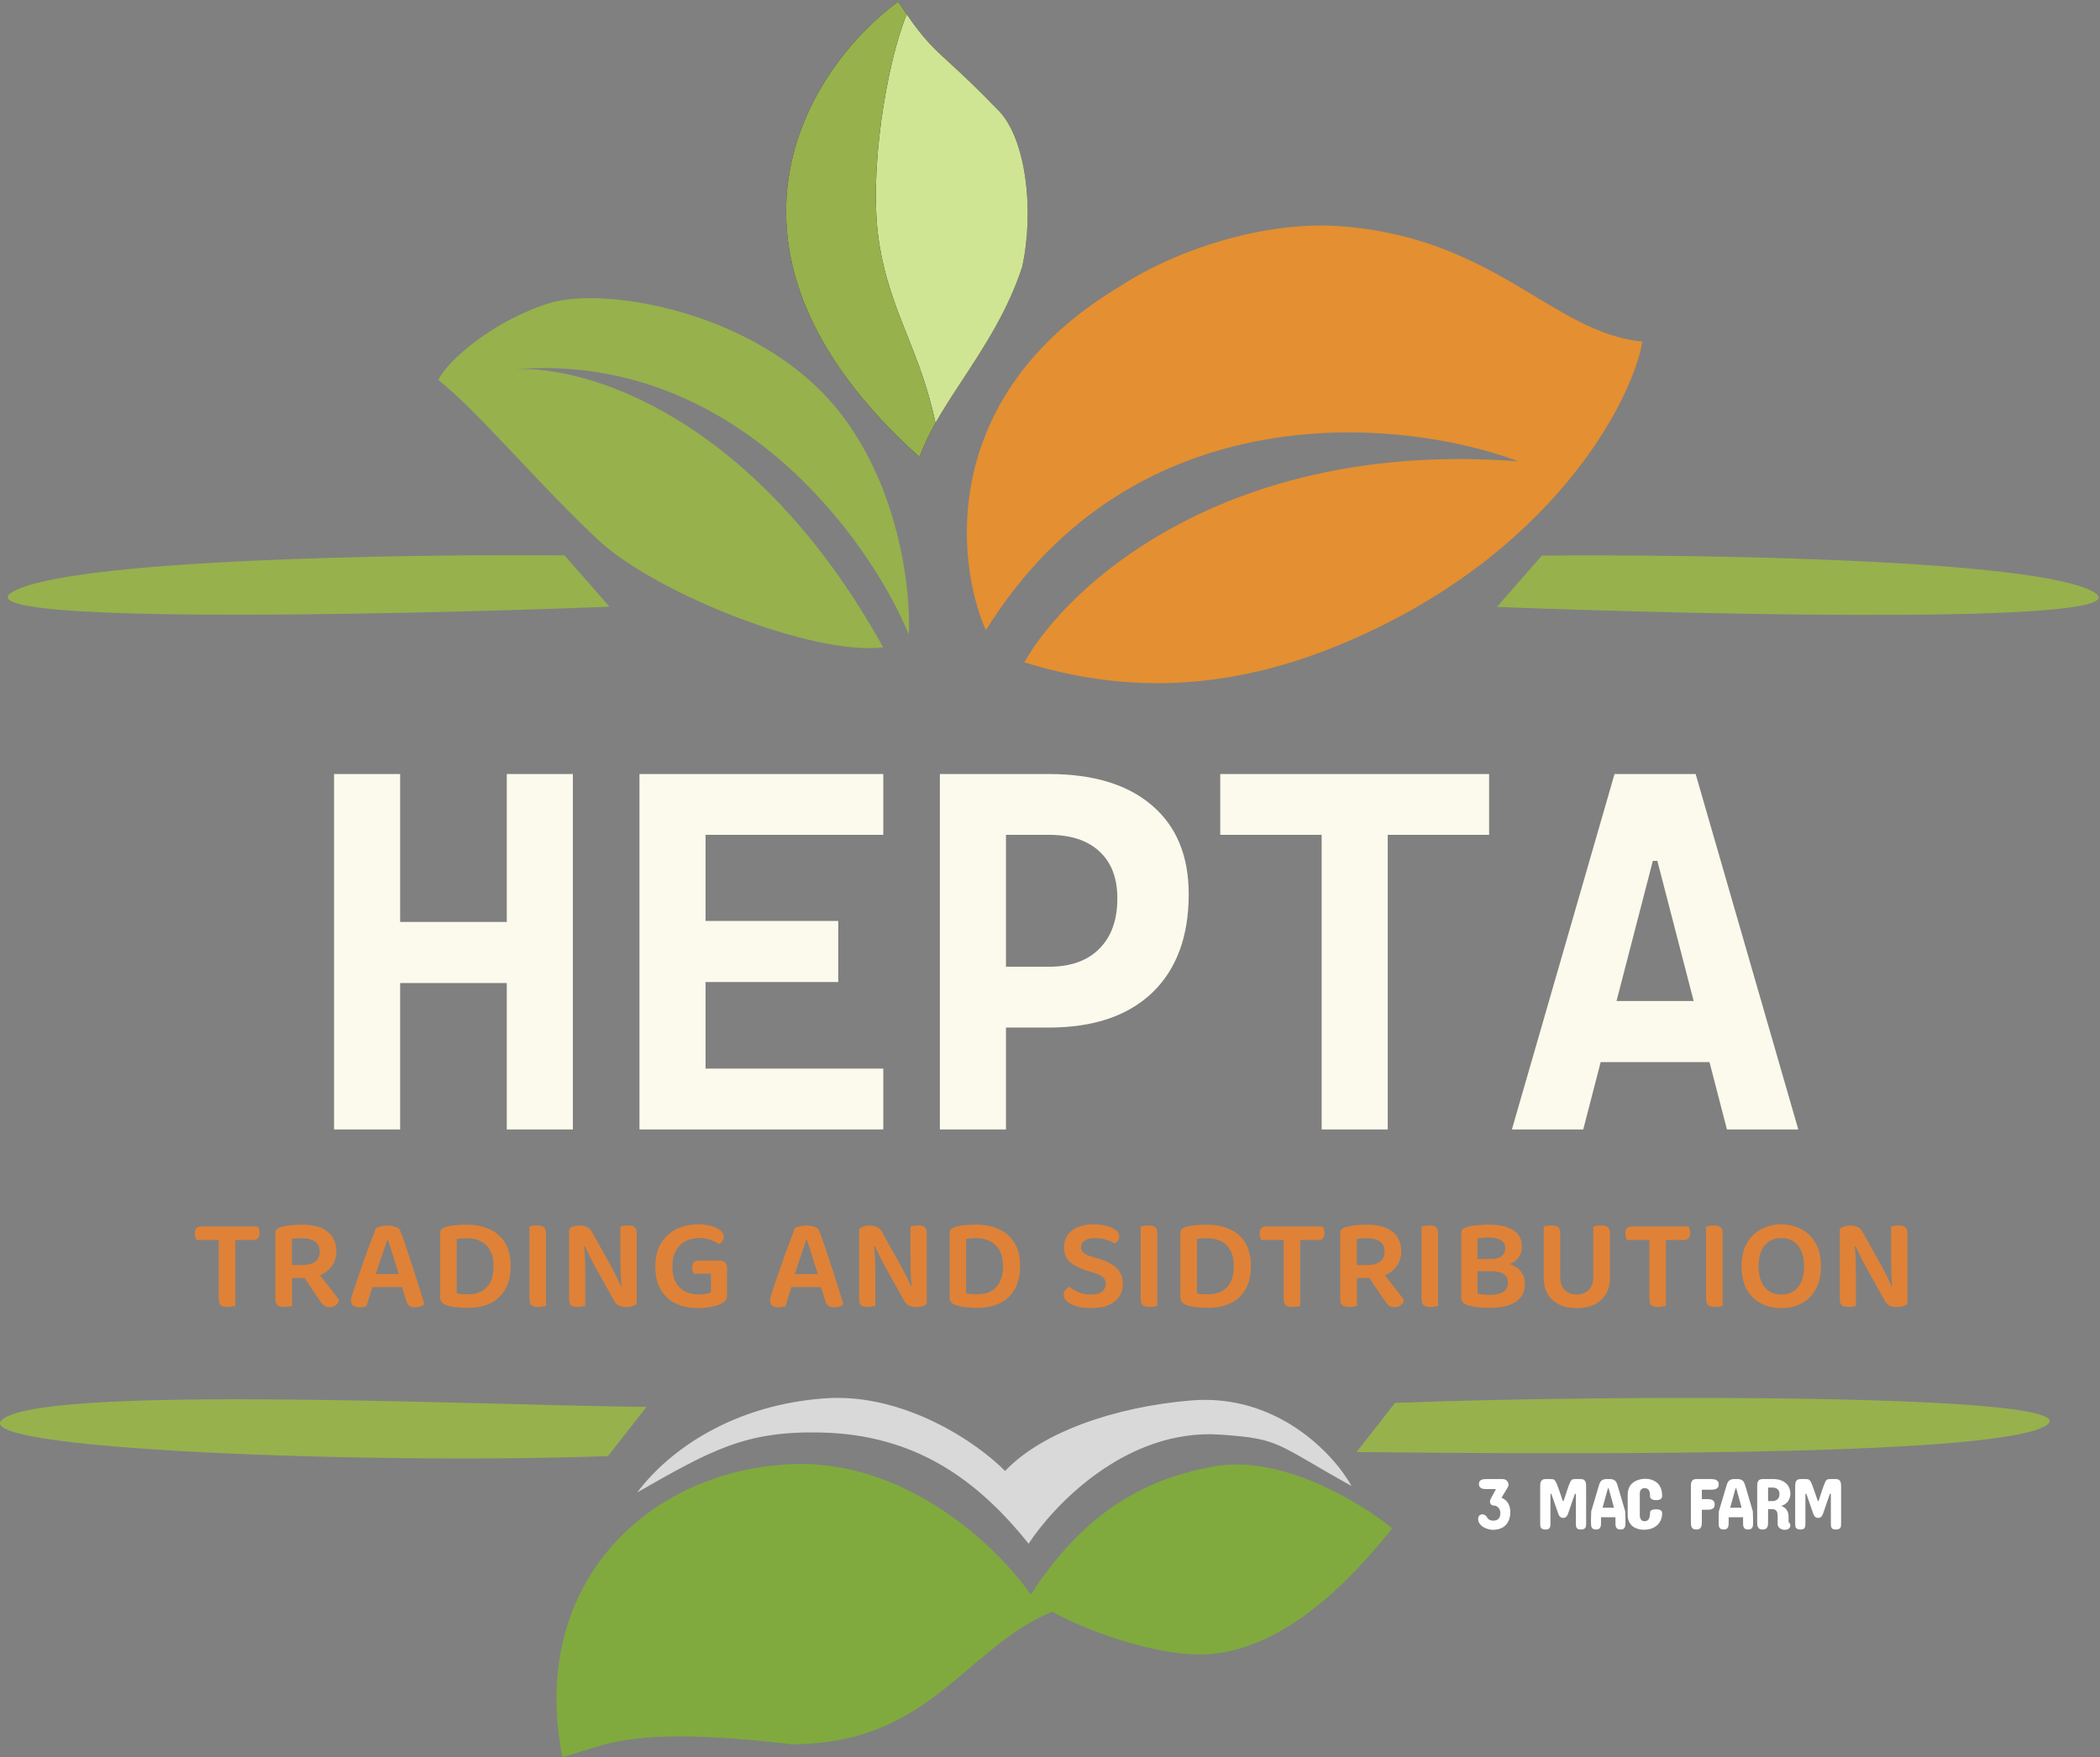 <svg width="1024" height="857" viewBox="0 0 1024 857" fill="none" xmlns="http://www.w3.org/2000/svg">
<rect x="0" y="0" width="1024" height="857" fill="#808080" stroke="none"/>
<path d="M2.431 691.353C-25.099 707.204 188.044 714.294 296.492 710.123L315.262 686.14C237.054 685.444 29.96 675.503 2.431 691.353Z" fill="#97B14D"/>
<path d="M997.233 695.524C1024.76 679.674 788.679 680.015 680.231 684.186L661.461 708.17C739.669 708.865 969.704 711.375 997.233 695.524Z" fill="#97B14D"/>
<path d="M546.411 139.48C457.984 192.035 465.77 273.302 480.717 307.366C553.293 190.576 684.057 203.784 740.366 224.987C597.715 214.142 520.342 285.815 499.487 323.007C549.54 338.649 599.592 336.563 652.774 314.665C756.616 271.907 795.981 195.442 800.847 166.592C757.051 162.421 728.896 115.496 652.774 110.282C616.243 107.78 573.523 121.753 546.411 139.48Z" fill="#E48F31"/>
<path fill-rule="evenodd" clip-rule="evenodd" d="M442.33 163.423C447.33 175.993 452.512 189.022 456.183 206.217C452.999 211.844 450.305 217.373 448.391 222.902C335.772 121.961 394.514 32.77 437.963 0.792C439.464 3.087 440.845 5.151 442.134 7.024C432.402 30.668 423.473 83.886 428.578 117.582C431.336 135.78 436.718 149.313 442.33 163.423Z" fill="#252624"/>
<path fill-rule="evenodd" clip-rule="evenodd" d="M442.33 163.423C447.33 175.993 452.512 189.022 456.183 206.217C452.999 211.844 450.305 217.373 448.391 222.902C335.772 121.961 394.514 32.77 437.963 0.792C439.464 3.087 440.845 5.151 442.134 7.024C432.402 30.668 423.473 83.886 428.578 117.582C431.336 135.78 436.718 149.313 442.33 163.423Z" fill="#97B14D"/>
<path fill-rule="evenodd" clip-rule="evenodd" d="M456.183 206.217C452.512 189.022 447.33 175.993 442.33 163.423C436.718 149.313 431.336 135.78 428.578 117.582C423.473 83.886 432.402 30.668 442.134 7.024C450.559 19.268 455.037 23.369 463.167 30.815C468.484 35.685 475.364 41.986 485.931 52.93C500.529 66.486 504.385 103.089 498.444 130.095C491.531 151.409 479.845 169.222 469.187 185.469C464.487 192.633 459.985 199.496 456.183 206.217Z" fill="#252624"/>
<path fill-rule="evenodd" clip-rule="evenodd" d="M456.183 206.217C452.512 189.022 447.33 175.993 442.33 163.423C436.718 149.313 431.336 135.78 428.578 117.582C423.473 83.886 432.402 30.668 442.134 7.024C450.559 19.268 455.037 23.369 463.167 30.815C468.484 35.685 475.364 41.986 485.931 52.93C500.529 66.486 504.385 103.089 498.444 130.095C491.531 151.409 479.845 169.222 469.187 185.469C464.487 192.633 459.985 199.496 456.183 206.217Z" fill="#D0E593"/>
<path d="M6.257 288.596C-21.273 304.446 188.741 300.067 297.189 295.895L275.291 270.869C197.084 270.174 33.786 272.746 6.257 288.596Z" fill="#97B14D"/>
<path d="M1020.87 288.697C1048.4 304.547 838.387 300.168 729.939 295.997L751.837 270.97C830.045 270.275 993.343 272.847 1020.87 288.697Z" fill="#97B14D"/>
<path d="M291.976 263.57C263.821 237.5 233.233 200.656 213.768 185.362C217.939 175.977 240.88 156.164 267.992 147.822C295.104 139.48 369.141 151.993 407.723 198.918C438.589 236.458 444.22 288.248 443.177 309.451C423.712 262.527 357.879 170.972 250.265 180.148C283.981 177.715 367.264 201.421 430.664 315.708C396.253 319.879 319.796 289.329 291.976 263.57Z" fill="#97B14D"/>
<path d="M107.953 604.744L107.761 598.152H125.745C125.958 598.451 126.15 598.899 126.321 599.496C126.492 600.051 126.577 600.648 126.577 601.288C126.577 602.397 126.321 603.251 125.809 603.848C125.297 604.445 124.593 604.744 123.697 604.744H107.953ZM113.649 598.152L113.777 604.744H95.793C95.58 604.403 95.388 603.955 95.217 603.4C95.046 602.845 94.961 602.227 94.961 601.544C94.961 600.392 95.217 599.539 95.729 598.984C96.241 598.429 96.945 598.152 97.841 598.152H113.649ZM106.673 603.016H114.737V636.872C114.396 637 113.862 637.107 113.137 637.192C112.454 637.32 111.75 637.384 111.025 637.384C109.446 637.384 108.316 637.107 107.633 636.552C106.993 635.955 106.673 634.973 106.673 633.608V603.016ZM142.325 616.968H147.637C150.154 616.968 152.16 616.413 153.653 615.304C155.146 614.195 155.893 612.552 155.893 610.376C155.893 608.243 155.146 606.621 153.653 605.512C152.16 604.403 149.962 603.848 147.061 603.848C146.208 603.848 145.376 603.891 144.565 603.976C143.754 604.019 143.008 604.104 142.325 604.232V616.968ZM148.213 623.304H134.261V601.352C134.261 600.584 134.474 599.987 134.901 599.56C135.37 599.133 135.968 598.792 136.693 598.536C138.058 598.109 139.658 597.789 141.493 597.576C143.37 597.363 145.269 597.256 147.189 597.256C152.821 597.256 157.024 598.429 159.797 600.776C162.613 603.08 164.021 606.259 164.021 610.312C164.021 612.872 163.36 615.133 162.037 617.096C160.757 619.059 158.944 620.595 156.597 621.704C154.25 622.771 151.456 623.304 148.213 623.304ZM147.125 621.256L154.037 619.272C155.104 620.68 156.192 622.109 157.301 623.56C158.453 624.968 159.541 626.355 160.565 627.72C161.632 629.043 162.57 630.259 163.381 631.368C164.234 632.477 164.896 633.395 165.365 634.12C165.066 635.187 164.49 636.019 163.637 636.616C162.826 637.213 161.93 637.512 160.949 637.512C159.669 637.512 158.666 637.235 157.941 636.68C157.258 636.083 156.597 635.293 155.957 634.312L147.125 621.256ZM134.261 620.488H142.389V636.872C142.048 637 141.514 637.107 140.789 637.192C140.106 637.32 139.381 637.384 138.613 637.384C137.077 637.384 135.968 637.107 135.285 636.552C134.602 635.955 134.261 634.973 134.261 633.608V620.488ZM189.201 604.744H188.881C188.327 606.28 187.708 608.029 187.025 609.992C186.385 611.955 185.703 614.003 184.977 616.136C184.252 618.227 183.569 620.253 182.929 622.216L182.033 626.184C181.777 626.995 181.5 627.891 181.201 628.872C180.945 629.853 180.647 630.856 180.305 631.88C180.007 632.861 179.708 633.8 179.409 634.696C179.153 635.592 178.919 636.381 178.705 637.064C178.279 637.192 177.809 637.299 177.297 637.384C176.828 637.512 176.252 637.576 175.569 637.576C174.204 637.576 173.116 637.32 172.305 636.808C171.537 636.253 171.153 635.443 171.153 634.376C171.153 633.907 171.217 633.416 171.345 632.904C171.516 632.392 171.687 631.816 171.857 631.176C172.284 629.768 172.86 628.019 173.585 625.928C174.311 623.795 175.1 621.491 175.953 619.016C176.807 616.541 177.681 614.045 178.577 611.528C179.516 609.011 180.391 606.664 181.201 604.488C182.012 602.269 182.716 600.413 183.313 598.92C183.825 598.621 184.615 598.344 185.681 598.088C186.748 597.832 187.836 597.704 188.945 597.704C190.396 597.704 191.719 597.917 192.913 598.344C194.151 598.771 194.919 599.453 195.217 600.392C196.113 602.739 197.073 605.427 198.097 608.456C199.121 611.485 200.167 614.643 201.233 617.928C202.3 621.213 203.324 624.413 204.305 627.528C205.287 630.643 206.161 633.459 206.929 635.976C206.503 636.445 205.905 636.829 205.137 637.128C204.412 637.427 203.559 637.576 202.577 637.576C201.169 637.576 200.145 637.32 199.505 636.808C198.908 636.253 198.439 635.421 198.097 634.312L195.473 625.928L194.641 621.832C193.959 619.656 193.276 617.523 192.593 615.432C191.953 613.299 191.335 611.315 190.737 609.48C190.14 607.645 189.628 606.067 189.201 604.744ZM178.449 627.72L181.457 621.384H197.457L198.673 627.72H178.449ZM240.681 617.416C240.681 614.259 240.105 611.699 238.953 609.736C237.844 607.731 236.308 606.259 234.345 605.32C232.425 604.339 230.228 603.848 227.753 603.848C226.815 603.848 225.919 603.891 225.065 603.976C224.255 604.019 223.465 604.104 222.697 604.232V630.792C223.465 630.963 224.319 631.091 225.257 631.176C226.196 631.219 227.135 631.24 228.073 631.24C232.041 631.24 235.135 630.088 237.353 627.784C239.572 625.437 240.681 621.981 240.681 617.416ZM249.001 617.288C249.001 621.896 248.127 625.736 246.377 628.808C244.628 631.837 242.196 634.099 239.081 635.592C235.967 637.085 232.297 637.832 228.073 637.832C226.665 637.832 225.001 637.747 223.081 637.576C221.161 637.448 219.391 637.107 217.769 636.552C215.679 635.827 214.633 634.568 214.633 632.776V601.352C214.633 600.541 214.847 599.923 215.273 599.496C215.743 599.069 216.34 598.728 217.065 598.472C218.644 598.003 220.351 597.683 222.185 597.512C224.063 597.341 225.812 597.256 227.433 597.256C231.743 597.256 235.497 598.003 238.697 599.496C241.94 600.947 244.457 603.144 246.249 606.088C248.084 609.032 249.001 612.765 249.001 617.288ZM258.165 611.336H266.229V636.872C265.888 637 265.376 637.107 264.693 637.192C264.01 637.32 263.285 637.384 262.517 637.384C260.981 637.384 259.872 637.107 259.189 636.552C258.506 635.955 258.165 634.973 258.165 633.608V611.336ZM266.229 620.68H258.165V598.152C258.506 598.067 259.04 597.96 259.765 597.832C260.49 597.704 261.216 597.64 261.941 597.64C263.434 597.64 264.522 597.917 265.205 598.472C265.888 598.984 266.229 599.965 266.229 601.416V620.68ZM277.506 606.792L284.738 606.6C284.909 608.221 285.037 609.928 285.122 611.72C285.25 613.512 285.314 615.283 285.314 617.032C285.357 618.781 285.378 620.467 285.378 622.088V636.936C285.079 637.021 284.567 637.107 283.842 637.192C283.159 637.32 282.477 637.384 281.794 637.384C280.258 637.384 279.149 637.128 278.466 636.616C277.826 636.061 277.506 635.101 277.506 633.736V606.792ZM310.466 628.232L303.17 628.424C302.829 625.139 302.637 621.939 302.594 618.824C302.551 615.667 302.53 612.616 302.53 609.672V598.152C302.914 598.067 303.426 597.96 304.066 597.832C304.749 597.704 305.474 597.64 306.242 597.64C307.735 597.64 308.802 597.917 309.442 598.472C310.125 599.027 310.466 599.965 310.466 601.288V628.232ZM310.466 625.608V621.576V635.976C309.954 636.403 309.271 636.744 308.418 637C307.565 637.299 306.583 637.448 305.474 637.448C304.151 637.448 302.957 637.235 301.89 636.808C300.866 636.381 299.991 635.443 299.266 633.992L289.858 617.16C289.346 616.136 288.791 615.069 288.194 613.96C287.639 612.851 287.106 611.763 286.594 610.696C286.082 609.629 285.613 608.648 285.186 607.752L277.506 609.544V599.496C277.975 598.899 278.658 598.451 279.554 598.152C280.493 597.853 281.495 597.704 282.562 597.704C283.842 597.704 285.015 597.917 286.082 598.344C287.149 598.771 288.045 599.688 288.77 601.096L298.178 617.928C298.733 618.952 299.287 620.019 299.842 621.128C300.439 622.237 300.973 623.325 301.442 624.392C301.954 625.459 302.402 626.44 302.786 627.336L310.466 625.608ZM354.494 618.12V631.688C354.494 632.712 354.26 633.523 353.79 634.12C353.364 634.717 352.66 635.272 351.678 635.784C350.569 636.381 348.969 636.893 346.878 637.32C344.83 637.747 342.761 637.96 340.67 637.96C336.617 637.96 332.99 637.256 329.79 635.848C326.633 634.397 324.137 632.179 322.302 629.192C320.468 626.163 319.55 622.301 319.55 617.608C319.55 613.085 320.489 609.309 322.366 606.28C324.244 603.251 326.74 600.968 329.854 599.432C333.012 597.896 336.489 597.128 340.286 597.128C342.846 597.128 345.065 597.405 346.942 597.96C348.862 598.515 350.334 599.24 351.358 600.136C352.425 601.032 352.958 602.013 352.958 603.08C352.958 603.891 352.724 604.616 352.254 605.256C351.828 605.896 351.337 606.387 350.782 606.728C349.63 606.003 348.265 605.341 346.686 604.744C345.108 604.104 343.166 603.784 340.862 603.784C338.388 603.784 336.148 604.317 334.142 605.384C332.18 606.451 330.644 608.029 329.534 610.12C328.425 612.168 327.87 614.664 327.87 617.608C327.87 620.765 328.425 623.368 329.534 625.416C330.644 627.421 332.18 628.915 334.142 629.896C336.105 630.877 338.324 631.368 340.798 631.368C342.036 631.368 343.166 631.261 344.19 631.048C345.257 630.835 346.089 630.579 346.686 630.28V621.192H338.366C338.196 620.893 338.004 620.467 337.79 619.912C337.62 619.315 337.534 618.717 337.534 618.12C337.534 616.968 337.79 616.136 338.302 615.624C338.814 615.069 339.518 614.792 340.414 614.792H351.166C352.148 614.792 352.937 615.091 353.534 615.688C354.174 616.285 354.494 617.096 354.494 618.12ZM393.506 604.744H393.186C392.632 606.28 392.013 608.029 391.33 609.992C390.69 611.955 390.008 614.003 389.282 616.136C388.557 618.227 387.874 620.253 387.234 622.216L386.338 626.184C386.082 626.995 385.805 627.891 385.506 628.872C385.25 629.853 384.952 630.856 384.61 631.88C384.312 632.861 384.013 633.8 383.714 634.696C383.458 635.592 383.224 636.381 383.01 637.064C382.584 637.192 382.114 637.299 381.602 637.384C381.133 637.512 380.557 637.576 379.874 637.576C378.509 637.576 377.421 637.32 376.61 636.808C375.842 636.253 375.458 635.443 375.458 634.376C375.458 633.907 375.522 633.416 375.65 632.904C375.821 632.392 375.992 631.816 376.162 631.176C376.589 629.768 377.165 628.019 377.89 625.928C378.616 623.795 379.405 621.491 380.258 619.016C381.112 616.541 381.986 614.045 382.882 611.528C383.821 609.011 384.696 606.664 385.506 604.488C386.317 602.269 387.021 600.413 387.618 598.92C388.13 598.621 388.92 598.344 389.986 598.088C391.053 597.832 392.141 597.704 393.25 597.704C394.701 597.704 396.024 597.917 397.218 598.344C398.456 598.771 399.224 599.453 399.522 600.392C400.418 602.739 401.378 605.427 402.402 608.456C403.426 611.485 404.472 614.643 405.538 617.928C406.605 621.213 407.629 624.413 408.61 627.528C409.592 630.643 410.466 633.459 411.234 635.976C410.808 636.445 410.21 636.829 409.442 637.128C408.717 637.427 407.864 637.576 406.882 637.576C405.474 637.576 404.45 637.32 403.81 636.808C403.213 636.253 402.744 635.421 402.402 634.312L399.778 625.928L398.946 621.832C398.264 619.656 397.581 617.523 396.898 615.432C396.258 613.299 395.64 611.315 395.042 609.48C394.445 607.645 393.933 606.067 393.506 604.744ZM382.754 627.72L385.762 621.384H401.762L402.978 627.72H382.754ZM418.938 606.792L426.17 606.6C426.341 608.221 426.469 609.928 426.554 611.72C426.682 613.512 426.746 615.283 426.746 617.032C426.789 618.781 426.81 620.467 426.81 622.088V636.936C426.512 637.021 426 637.107 425.274 637.192C424.592 637.32 423.909 637.384 423.226 637.384C421.69 637.384 420.581 637.128 419.898 636.616C419.258 636.061 418.938 635.101 418.938 633.736V606.792ZM451.898 628.232L444.602 628.424C444.261 625.139 444.069 621.939 444.026 618.824C443.984 615.667 443.962 612.616 443.962 609.672V598.152C444.346 598.067 444.858 597.96 445.498 597.832C446.181 597.704 446.906 597.64 447.674 597.64C449.168 597.64 450.234 597.917 450.874 598.472C451.557 599.027 451.898 599.965 451.898 601.288V628.232ZM451.898 625.608V621.576V635.976C451.386 636.403 450.704 636.744 449.85 637C448.997 637.299 448.016 637.448 446.906 637.448C445.584 637.448 444.389 637.235 443.322 636.808C442.298 636.381 441.424 635.443 440.698 633.992L431.29 617.16C430.778 616.136 430.224 615.069 429.626 613.96C429.072 612.851 428.538 611.763 428.026 610.696C427.514 609.629 427.045 608.648 426.618 607.752L418.938 609.544V599.496C419.408 598.899 420.09 598.451 420.986 598.152C421.925 597.853 422.928 597.704 423.994 597.704C425.274 597.704 426.448 597.917 427.514 598.344C428.581 598.771 429.477 599.688 430.202 601.096L439.61 617.928C440.165 618.952 440.72 620.019 441.274 621.128C441.872 622.237 442.405 623.325 442.874 624.392C443.386 625.459 443.834 626.44 444.218 627.336L451.898 625.608ZM489.079 617.416C489.079 614.259 488.503 611.699 487.351 609.736C486.242 607.731 484.706 606.259 482.743 605.32C480.823 604.339 478.626 603.848 476.151 603.848C475.212 603.848 474.316 603.891 473.463 603.976C472.652 604.019 471.863 604.104 471.095 604.232V630.792C471.863 630.963 472.716 631.091 473.655 631.176C474.594 631.219 475.532 631.24 476.471 631.24C480.439 631.24 483.532 630.088 485.751 627.784C487.97 625.437 489.079 621.981 489.079 617.416ZM497.399 617.288C497.399 621.896 496.524 625.736 494.775 628.808C493.026 631.837 490.594 634.099 487.479 635.592C484.364 637.085 480.695 637.832 476.471 637.832C475.063 637.832 473.399 637.747 471.479 637.576C469.559 637.448 467.788 637.107 466.167 636.552C464.076 635.827 463.031 634.568 463.031 632.776V601.352C463.031 600.541 463.244 599.923 463.671 599.496C464.14 599.069 464.738 598.728 465.463 598.472C467.042 598.003 468.748 597.683 470.583 597.512C472.46 597.341 474.21 597.256 475.831 597.256C480.14 597.256 483.895 598.003 487.095 599.496C490.338 600.947 492.855 603.144 494.647 606.088C496.482 609.032 497.399 612.765 497.399 617.288ZM531.919 631.368C534.394 631.368 536.228 630.877 537.423 629.896C538.618 628.872 539.215 627.613 539.215 626.12C539.215 624.797 538.746 623.731 537.807 622.92C536.911 622.109 535.524 621.405 533.647 620.808L529.487 619.528C527.354 618.803 525.476 617.992 523.855 617.096C522.276 616.2 521.039 615.048 520.143 613.64C519.29 612.189 518.863 610.419 518.863 608.328C518.863 604.872 520.143 602.141 522.703 600.136C525.306 598.131 528.847 597.128 533.327 597.128C535.716 597.128 537.828 597.384 539.663 597.896C541.54 598.365 543.012 599.027 544.079 599.88C545.188 600.733 545.743 601.736 545.743 602.888C545.743 603.699 545.53 604.424 545.103 605.064C544.719 605.661 544.228 606.152 543.631 606.536C542.65 605.811 541.306 605.192 539.599 604.68C537.892 604.125 536.036 603.848 534.031 603.848C531.812 603.848 530.106 604.253 528.911 605.064C527.716 605.875 527.119 606.963 527.119 608.328C527.119 609.437 527.524 610.333 528.335 611.016C529.188 611.699 530.468 612.296 532.175 612.808L535.887 613.896C539.556 615.005 542.415 616.52 544.463 618.44C546.511 620.317 547.535 622.899 547.535 626.184C547.535 629.683 546.191 632.52 543.503 634.696C540.858 636.872 537.06 637.96 532.111 637.96C529.508 637.96 527.204 637.683 525.199 637.128C523.194 636.573 521.594 635.805 520.399 634.824C519.247 633.843 518.671 632.733 518.671 631.496C518.671 630.557 518.97 629.747 519.567 629.064C520.164 628.381 520.804 627.869 521.487 627.528C522.596 628.467 524.026 629.341 525.775 630.152C527.524 630.963 529.572 631.368 531.919 631.368ZM556.247 611.336H564.311V636.872C563.97 637 563.458 637.107 562.775 637.192C562.093 637.32 561.367 637.384 560.599 637.384C559.063 637.384 557.954 637.107 557.271 636.552C556.589 635.955 556.247 634.973 556.247 633.608V611.336ZM564.311 620.68H556.247V598.152C556.589 598.067 557.122 597.96 557.847 597.832C558.573 597.704 559.298 597.64 560.023 597.64C561.517 597.64 562.605 597.917 563.287 598.472C563.97 598.984 564.311 599.965 564.311 601.416V620.68ZM601.636 617.416C601.636 614.259 601.06 611.699 599.908 609.736C598.799 607.731 597.263 606.259 595.3 605.32C593.38 604.339 591.183 603.848 588.708 603.848C587.77 603.848 586.874 603.891 586.02 603.976C585.21 604.019 584.42 604.104 583.652 604.232V630.792C584.42 630.963 585.274 631.091 586.212 631.176C587.151 631.219 588.09 631.24 589.028 631.24C592.996 631.24 596.09 630.088 598.308 627.784C600.527 625.437 601.636 621.981 601.636 617.416ZM609.956 617.288C609.956 621.896 609.082 625.736 607.332 628.808C605.583 631.837 603.151 634.099 600.036 635.592C596.922 637.085 593.252 637.832 589.028 637.832C587.62 637.832 585.956 637.747 584.036 637.576C582.116 637.448 580.346 637.107 578.724 636.552C576.634 635.827 575.588 634.568 575.588 632.776V601.352C575.588 600.541 575.802 599.923 576.228 599.496C576.698 599.069 577.295 598.728 578.02 598.472C579.599 598.003 581.306 597.683 583.14 597.512C585.018 597.341 586.767 597.256 588.388 597.256C592.698 597.256 596.452 598.003 599.652 599.496C602.895 600.947 605.412 603.144 607.204 606.088C609.039 609.032 609.956 612.765 609.956 617.288ZM627.215 604.744L627.023 598.152H645.007C645.221 598.451 645.413 598.899 645.583 599.496C645.754 600.051 645.839 600.648 645.839 601.288C645.839 602.397 645.583 603.251 645.071 603.848C644.559 604.445 643.855 604.744 642.959 604.744H627.215ZM632.911 598.152L633.039 604.744H615.055C614.842 604.403 614.65 603.955 614.479 603.4C614.309 602.845 614.223 602.227 614.223 601.544C614.223 600.392 614.479 599.539 614.991 598.984C615.503 598.429 616.207 598.152 617.103 598.152H632.911ZM625.935 603.016H633.999V636.872C633.658 637 633.125 637.107 632.399 637.192C631.717 637.32 631.013 637.384 630.287 637.384C628.709 637.384 627.578 637.107 626.895 636.552C626.255 635.955 625.935 634.973 625.935 633.608V603.016ZM661.587 616.968H666.899C669.417 616.968 671.422 616.413 672.915 615.304C674.409 614.195 675.155 612.552 675.155 610.376C675.155 608.243 674.409 606.621 672.915 605.512C671.422 604.403 669.225 603.848 666.323 603.848C665.47 603.848 664.638 603.891 663.827 603.976C663.017 604.019 662.27 604.104 661.587 604.232V616.968ZM667.475 623.304H653.523V601.352C653.523 600.584 653.737 599.987 654.163 599.56C654.633 599.133 655.23 598.792 655.955 598.536C657.321 598.109 658.921 597.789 660.755 597.576C662.633 597.363 664.531 597.256 666.451 597.256C672.083 597.256 676.286 598.429 679.059 600.776C681.875 603.08 683.283 606.259 683.283 610.312C683.283 612.872 682.622 615.133 681.299 617.096C680.019 619.059 678.206 620.595 675.859 621.704C673.513 622.771 670.718 623.304 667.475 623.304ZM666.387 621.256L673.299 619.272C674.366 620.68 675.454 622.109 676.563 623.56C677.715 624.968 678.803 626.355 679.827 627.72C680.894 629.043 681.833 630.259 682.643 631.368C683.497 632.477 684.158 633.395 684.627 634.12C684.329 635.187 683.753 636.019 682.899 636.616C682.089 637.213 681.193 637.512 680.211 637.512C678.931 637.512 677.929 637.235 677.203 636.68C676.521 636.083 675.859 635.293 675.219 634.312L666.387 621.256ZM653.523 620.488H661.651V636.872C661.31 637 660.777 637.107 660.051 637.192C659.369 637.32 658.643 637.384 657.875 637.384C656.339 637.384 655.23 637.107 654.547 636.552C653.865 635.955 653.523 634.973 653.523 633.608V620.488ZM693.18 611.336H701.244V636.872C700.903 637 700.391 637.107 699.708 637.192C699.025 637.32 698.3 637.384 697.532 637.384C695.996 637.384 694.887 637.107 694.204 636.552C693.521 635.955 693.18 634.973 693.18 633.608V611.336ZM701.244 620.68H693.18V598.152C693.521 598.067 694.055 597.96 694.78 597.832C695.505 597.704 696.231 597.64 696.956 597.64C698.449 597.64 699.537 597.917 700.22 598.472C700.903 598.984 701.244 599.965 701.244 601.416V620.68ZM733.193 614.024V619.976H717.705V614.024H733.193ZM727.497 619.976L728.713 615.432C731.998 615.432 734.729 615.88 736.905 616.776C739.124 617.672 740.788 618.909 741.897 620.488C743.006 622.024 743.561 623.837 743.561 625.928C743.561 629.981 742.068 632.989 739.081 634.952C736.094 636.872 731.87 637.832 726.409 637.832C725.342 637.832 724.169 637.789 722.889 637.704C721.652 637.661 720.393 637.533 719.113 637.32C717.876 637.107 716.724 636.851 715.657 636.552C713.566 635.827 712.521 634.568 712.521 632.776V601.352C712.521 600.584 712.734 599.987 713.161 599.56C713.63 599.091 714.228 598.749 714.953 598.536C716.404 598.067 718.089 597.747 720.009 597.576C721.929 597.363 723.913 597.256 725.961 597.256C731.081 597.256 735.049 598.152 737.865 599.944C740.681 601.736 742.089 604.467 742.089 608.136C742.089 610.099 741.534 611.827 740.425 613.32C739.358 614.771 737.737 615.901 735.561 616.712C733.428 617.523 730.74 617.928 727.497 617.928L726.985 614.024C729.332 614.024 731.081 613.555 732.233 612.616C733.385 611.677 733.961 610.355 733.961 608.648C733.961 606.984 733.3 605.725 731.977 604.872C730.654 603.976 728.67 603.528 726.025 603.528C724.958 603.528 723.934 603.571 722.953 603.656C721.972 603.741 721.14 603.848 720.457 603.976V630.92C721.268 631.133 722.249 631.283 723.401 631.368C724.553 631.453 725.684 631.496 726.793 631.496C729.438 631.496 731.508 631.027 733.001 630.088C734.537 629.107 735.305 627.613 735.305 625.608C735.305 623.773 734.644 622.387 733.321 621.448C731.998 620.467 730.057 619.976 727.497 619.976ZM768.865 637.96C765.494 637.96 762.593 637.363 760.161 636.168C757.729 634.931 755.873 633.203 754.593 630.984C753.356 628.765 752.737 626.163 752.737 623.176V618.568H760.801V622.856C760.801 625.587 761.548 627.699 763.041 629.192C764.577 630.643 766.518 631.368 768.865 631.368C771.169 631.368 773.089 630.643 774.625 629.192C776.161 627.699 776.929 625.587 776.929 622.856V618.568H785.057V623.176C785.057 626.163 784.417 628.765 783.137 630.984C781.857 633.203 780.001 634.931 777.569 636.168C775.18 637.363 772.278 637.96 768.865 637.96ZM760.801 620.808H752.737V598.152C753.078 598.067 753.59 597.96 754.273 597.832C754.998 597.704 755.724 597.64 756.449 597.64C757.985 597.64 759.094 597.917 759.777 598.472C760.46 598.984 760.801 599.965 760.801 601.416V620.808ZM785.057 620.872H776.929V598.152C777.27 598.067 777.804 597.96 778.529 597.832C779.254 597.704 779.98 597.64 780.705 597.64C782.198 597.64 783.286 597.917 783.969 598.472C784.694 598.984 785.057 599.965 785.057 601.416V620.872ZM805.553 604.744L805.361 598.152H823.345C823.558 598.451 823.75 598.899 823.921 599.496C824.092 600.051 824.177 600.648 824.177 601.288C824.177 602.397 823.921 603.251 823.409 603.848C822.897 604.445 822.193 604.744 821.297 604.744H805.553ZM811.249 598.152L811.377 604.744H793.393C793.179 604.403 792.987 603.955 792.817 603.4C792.646 602.845 792.561 602.227 792.561 601.544C792.561 600.392 792.817 599.539 793.329 598.984C793.841 598.429 794.545 598.152 795.441 598.152H811.249ZM804.273 603.016H812.337V636.872C811.995 637 811.462 637.107 810.737 637.192C810.054 637.32 809.35 637.384 808.625 637.384C807.046 637.384 805.915 637.107 805.233 636.552C804.593 635.955 804.273 634.973 804.273 633.608V603.016ZM831.925 611.336H839.989V636.872C839.648 637 839.136 637.107 838.453 637.192C837.77 637.32 837.045 637.384 836.277 637.384C834.741 637.384 833.632 637.107 832.949 636.552C832.266 635.955 831.925 634.973 831.925 633.608V611.336ZM839.989 620.68H831.925V598.152C832.266 598.067 832.8 597.96 833.525 597.832C834.25 597.704 834.976 597.64 835.701 597.64C837.194 597.64 838.282 597.917 838.965 598.472C839.648 598.984 839.989 599.965 839.989 601.416V620.68ZM887.938 617.544C887.938 621.981 887.085 625.736 885.378 628.808C883.714 631.837 881.41 634.12 878.466 635.656C875.565 637.192 872.258 637.96 868.546 637.96C864.877 637.96 861.57 637.192 858.626 635.656C855.725 634.12 853.421 631.837 851.714 628.808C850.05 625.736 849.218 621.981 849.218 617.544C849.218 613.107 850.071 609.373 851.778 606.344C853.527 603.315 855.853 601.032 858.754 599.496C861.698 597.917 864.962 597.128 868.546 597.128C872.215 597.128 875.501 597.917 878.402 599.496C881.346 601.032 883.671 603.315 885.378 606.344C887.085 609.373 887.938 613.107 887.938 617.544ZM879.682 617.544C879.682 613.064 878.658 609.651 876.61 607.304C874.605 604.957 871.917 603.784 868.546 603.784C865.261 603.784 862.594 604.957 860.546 607.304C858.541 609.651 857.538 613.064 857.538 617.544C857.538 622.067 858.541 625.501 860.546 627.848C862.551 630.195 865.239 631.368 868.61 631.368C871.981 631.368 874.669 630.195 876.674 627.848C878.679 625.501 879.682 622.067 879.682 617.544ZM897.108 606.792L904.34 606.6C904.511 608.221 904.639 609.928 904.724 611.72C904.852 613.512 904.916 615.283 904.916 617.032C904.959 618.781 904.98 620.467 904.98 622.088V636.936C904.682 637.021 904.17 637.107 903.444 637.192C902.762 637.32 902.079 637.384 901.396 637.384C899.86 637.384 898.751 637.128 898.068 636.616C897.428 636.061 897.108 635.101 897.108 633.736V606.792ZM930.068 628.232L922.772 628.424C922.431 625.139 922.239 621.939 922.196 618.824C922.154 615.667 922.132 612.616 922.132 609.672V598.152C922.516 598.067 923.028 597.96 923.668 597.832C924.351 597.704 925.076 597.64 925.844 597.64C927.338 597.64 928.404 597.917 929.044 598.472C929.727 599.027 930.068 599.965 930.068 601.288V628.232ZM930.068 625.608V621.576V635.976C929.556 636.403 928.874 636.744 928.02 637C927.167 637.299 926.186 637.448 925.076 637.448C923.754 637.448 922.559 637.235 921.492 636.808C920.468 636.381 919.594 635.443 918.868 633.992L909.46 617.16C908.948 616.136 908.394 615.069 907.796 613.96C907.242 612.851 906.708 611.763 906.196 610.696C905.684 609.629 905.215 608.648 904.788 607.752L897.108 609.544V599.496C897.578 598.899 898.26 598.451 899.156 598.152C900.095 597.853 901.098 597.704 902.164 597.704C903.444 597.704 904.618 597.917 905.684 598.344C906.751 598.771 907.647 599.688 908.372 601.096L917.78 617.928C918.335 618.952 918.89 620.019 919.444 621.128C920.042 622.237 920.575 623.325 921.044 624.392C921.556 625.459 922.004 626.44 922.388 627.336L930.068 625.608Z" fill="#DF8237"/>
<path d="M247.118 550.823V377.483H279.344V550.823H247.118ZM162.889 550.823V377.483H195.116V550.823H162.889ZM168.016 479.412V449.627H274.828V479.412H168.016ZM311.815 550.823V377.483H344.042V550.823H311.815ZM311.815 550.823V521.16H430.711V550.823H311.815ZM311.815 478.923V449.138H408.739V478.923H311.815ZM311.815 407.146V377.483H430.711V407.146H311.815ZM487.596 501.14V471.477H511.4C522.061 471.477 530.28 468.547 536.058 462.688C541.918 456.829 544.847 448.65 544.847 438.152C544.847 428.224 541.918 420.574 536.058 415.203C530.28 409.832 522.061 407.146 511.4 407.146H488.085V377.483H511.4C533.128 377.483 549.933 382.61 561.815 392.864C573.697 403.036 579.637 417.441 579.637 436.077C579.637 456.747 573.697 472.779 561.815 484.172C549.933 495.484 533.128 501.14 511.4 501.14H487.596ZM458.299 550.823V377.483H490.526V550.823H458.299ZM644.457 550.823V377.483H676.683V550.823H644.457ZM595.018 407.146V377.483H726.122V407.146H595.018ZM737.23 550.823L787.279 377.483H826.83L876.878 550.823H842.088L808.153 419.841H805.956L772.02 550.823H737.23ZM762.499 517.986V488.201H850.389V517.986H762.499Z" fill="#FBFAEC"/>
<path d="M385.825 714.07C442.552 711.567 487.321 755.433 502.615 777.679C529.727 735.968 559.759 720.952 592.293 715.113C624.828 709.273 663.549 732.84 678.843 745.353C659.031 770.38 624.619 806.876 584.994 806.876C559.133 806.876 525.208 792.973 513.043 786.021C470.289 803.748 453.605 850.673 385.825 850.673C306.574 841.288 295.104 851.368 274.249 856.929C257.564 773.508 314.917 717.198 385.825 714.07Z" fill="#80AA3E"/>
<path d="M400.424 698.632C363.718 697.798 347.242 706.974 310.745 727.829C326.387 706.974 357.67 685.076 402.509 681.947C441.016 679.261 476.893 703.846 490.102 717.402C507.829 698.632 543.283 686.119 580.823 682.99C622.597 679.509 650.341 709.059 659.031 724.701C621.491 703.846 624.619 701.76 595.422 699.675C548.817 696.346 513.39 734.781 501.572 752.856C476.546 721.573 446.306 699.675 400.424 698.632Z" fill="#D9D9D9"/>
<path d="M729.352 726.465V726.219H724.781C724.383 726.219 723.967 726.195 723.533 726.149C723.112 726.102 722.725 725.996 722.373 725.832C722.022 725.668 721.729 725.422 721.494 725.094C721.272 724.766 721.16 724.32 721.16 723.758C721.16 723.207 721.272 722.774 721.494 722.457C721.729 722.129 722.022 721.883 722.373 721.719C722.725 721.555 723.112 721.449 723.533 721.403C723.967 721.356 724.383 721.332 724.781 721.332H732.621C733.09 721.332 733.506 721.408 733.869 721.561C734.244 721.713 734.555 721.918 734.801 722.176C735.059 722.422 735.252 722.709 735.381 723.037C735.51 723.365 735.574 723.699 735.574 724.039C735.574 724.238 735.557 724.432 735.522 724.619C735.498 724.807 735.434 724.988 735.328 725.164L732.164 730.438C732.703 730.66 733.231 730.959 733.746 731.334C734.262 731.697 734.719 732.16 735.117 732.723C735.528 733.285 735.85 733.953 736.084 734.727C736.33 735.488 736.453 736.367 736.453 737.363C736.453 738.488 736.33 739.49 736.084 740.369C735.85 741.237 735.528 741.992 735.117 742.637C734.719 743.281 734.244 743.826 733.694 744.272C733.154 744.705 732.574 745.057 731.953 745.326C731.344 745.596 730.711 745.789 730.055 745.906C729.399 746.024 728.754 746.082 728.121 746.082C727.641 746.082 727.125 746.035 726.574 745.942C726.024 745.848 725.473 745.701 724.922 745.502C724.383 745.303 723.862 745.063 723.358 744.781C722.865 744.488 722.426 744.143 722.039 743.744C721.653 743.346 721.342 742.901 721.108 742.408C720.885 741.916 720.774 741.371 720.774 740.774C720.774 740.481 720.815 740.205 720.897 739.947C720.979 739.678 721.102 739.444 721.266 739.244C721.442 739.033 721.658 738.869 721.916 738.752C722.174 738.623 722.485 738.559 722.848 738.559C723.328 738.559 723.774 738.694 724.184 738.963C724.606 739.233 724.957 739.649 725.238 740.211C725.309 740.34 725.414 740.487 725.555 740.651C725.707 740.815 725.901 740.967 726.135 741.108C726.381 741.248 726.674 741.371 727.014 741.477C727.354 741.57 727.746 741.617 728.192 741.617C728.871 741.617 729.428 741.512 729.862 741.301C730.307 741.078 730.658 740.791 730.916 740.44C731.174 740.088 731.35 739.69 731.444 739.244C731.549 738.799 731.602 738.348 731.602 737.891C731.602 737.363 731.514 736.877 731.338 736.432C731.162 735.987 730.922 735.6 730.617 735.272C730.324 734.944 729.985 734.692 729.598 734.516C729.223 734.328 728.836 734.235 728.438 734.235C727.875 734.235 727.418 734.065 727.067 733.725C726.715 733.385 726.539 732.922 726.539 732.336C726.539 732.09 726.586 731.82 726.68 731.528C726.774 731.223 726.926 730.883 727.137 730.508L729.352 726.465ZM762.068 740.246C761.728 740.246 761.435 740.182 761.189 740.053C760.955 739.924 760.75 739.76 760.574 739.561C760.398 739.362 760.246 739.139 760.117 738.893C760 738.647 759.9 738.406 759.818 738.172L756.478 728.539H756.021V743.199C756.021 743.574 755.998 743.926 755.951 744.254C755.904 744.582 755.799 744.875 755.635 745.133C755.482 745.379 755.248 745.578 754.931 745.731C754.627 745.871 754.205 745.942 753.666 745.942C753.056 745.942 752.576 745.871 752.224 745.731C751.873 745.578 751.609 745.379 751.433 745.133C751.258 744.875 751.146 744.582 751.099 744.254C751.053 743.926 751.029 743.574 751.029 743.199V725.34C751.029 724.836 751.041 724.344 751.064 723.863C751.099 723.383 751.199 722.955 751.363 722.58C751.527 722.205 751.785 721.906 752.137 721.684C752.5 721.449 753.01 721.332 753.666 721.332H756.056C756.455 721.332 756.789 721.35 757.058 721.385C757.34 721.408 757.597 721.508 757.832 721.684C758.066 721.848 758.295 722.117 758.517 722.492C758.752 722.867 759.004 723.401 759.273 724.092C759.554 724.772 759.877 725.645 760.24 726.711C760.603 727.766 761.049 729.067 761.576 730.613L762.033 732.02H762.455L763.017 730.262C763.498 728.785 763.908 727.537 764.248 726.518C764.588 725.498 764.887 724.66 765.144 724.004C765.402 723.336 765.631 722.826 765.83 722.475C766.041 722.112 766.258 721.848 766.48 721.684C766.715 721.508 766.967 721.408 767.236 721.385C767.506 721.35 767.834 721.332 768.221 721.332H770.787C771.443 721.332 771.947 721.449 772.299 721.684C772.662 721.906 772.926 722.205 773.09 722.58C773.254 722.955 773.347 723.383 773.371 723.863C773.406 724.344 773.424 724.836 773.424 725.34V743.199C773.424 743.574 773.4 743.926 773.353 744.254C773.306 744.582 773.195 744.875 773.019 745.133C772.844 745.379 772.58 745.578 772.228 745.731C771.877 745.871 771.396 745.942 770.787 745.942C770.248 745.942 769.82 745.871 769.504 745.731C769.199 745.578 768.965 745.379 768.801 745.133C768.648 744.875 768.549 744.582 768.502 744.254C768.455 743.926 768.431 743.574 768.431 743.199V728.539H767.939L764.635 738.172C764.541 738.406 764.435 738.647 764.318 738.893C764.201 739.139 764.054 739.362 763.879 739.561C763.703 739.76 763.498 739.924 763.263 740.053C763.029 740.182 762.748 740.246 762.42 740.246H762.068ZM781.432 735.324H787.022L784.421 725.903H784.034L781.432 735.324ZM792.471 737.047C792.495 737.844 792.524 738.658 792.559 739.49C792.594 740.322 792.612 741.125 792.612 741.899V742.426C792.612 742.871 792.594 743.305 792.559 743.727C792.536 744.137 792.448 744.512 792.296 744.852C792.143 745.18 791.903 745.444 791.575 745.643C791.247 745.842 790.784 745.942 790.186 745.942C789.577 745.942 789.108 745.842 788.78 745.643C788.452 745.444 788.206 745.18 788.042 744.852C787.889 744.524 787.796 744.149 787.76 743.727C787.737 743.305 787.725 742.871 787.725 742.426V739.965H780.694V742.426C780.694 742.871 780.676 743.305 780.641 743.727C780.618 744.149 780.524 744.524 780.36 744.852C780.208 745.18 779.967 745.444 779.639 745.643C779.311 745.842 778.842 745.942 778.233 745.942C777.624 745.942 777.155 745.842 776.827 745.643C776.499 745.444 776.258 745.18 776.106 744.852C775.954 744.512 775.866 744.137 775.842 743.727C775.819 743.305 775.807 742.871 775.807 742.426V741.899C775.807 741.535 775.807 741.149 775.807 740.738C775.819 740.328 775.831 739.912 775.842 739.49C775.854 739.069 775.866 738.653 775.878 738.242C775.889 737.82 775.901 737.422 775.913 737.047C776.499 735.008 777.114 732.945 777.758 730.86C778.403 728.762 779.018 726.688 779.604 724.637C779.721 724.203 779.862 723.787 780.026 723.389C780.19 722.979 780.407 722.627 780.676 722.334C780.946 722.029 781.292 721.789 781.713 721.613C782.135 721.426 782.674 721.332 783.331 721.332H785.088C785.733 721.332 786.266 721.426 786.688 721.613C787.122 721.789 787.473 722.029 787.743 722.334C788.012 722.627 788.223 722.979 788.376 723.389C788.54 723.787 788.686 724.203 788.815 724.637L792.471 737.047ZM801.886 721.192C803.175 721.192 804.283 721.338 805.208 721.631C806.146 721.924 806.931 722.305 807.564 722.774C808.208 723.242 808.724 723.776 809.111 724.373C809.497 724.959 809.79 725.557 809.99 726.166C810.201 726.776 810.335 727.362 810.394 727.924C810.464 728.487 810.499 728.973 810.499 729.383C810.499 729.559 810.482 729.776 810.447 730.033C810.423 730.279 810.324 730.52 810.148 730.754C809.972 730.988 809.691 731.188 809.304 731.352C808.929 731.516 808.39 731.598 807.687 731.598C807.453 731.598 807.16 731.586 806.808 731.563C806.456 731.528 806.117 731.451 805.788 731.334C805.46 731.205 805.179 731.029 804.945 730.807C804.71 730.572 804.593 730.25 804.593 729.84C804.593 729.207 804.552 728.639 804.47 728.135C804.4 727.631 804.265 727.203 804.066 726.852C803.867 726.5 803.591 726.231 803.24 726.043C802.888 725.856 802.437 725.762 801.886 725.762C801.312 725.762 800.867 725.885 800.55 726.131C800.246 726.365 800.023 726.623 799.882 726.904C799.718 727.244 799.624 727.625 799.601 728.047V739.192C799.624 739.707 799.718 740.158 799.882 740.545C800.023 740.885 800.246 741.195 800.55 741.477C800.867 741.758 801.312 741.899 801.886 741.899C802.437 741.899 802.888 741.787 803.24 741.565C803.591 741.33 803.867 741.02 804.066 740.633C804.265 740.246 804.4 739.801 804.47 739.297C804.552 738.793 804.593 738.266 804.593 737.715C804.593 737.539 804.622 737.358 804.681 737.17C804.74 736.983 804.874 736.813 805.085 736.66C805.296 736.496 805.607 736.362 806.017 736.256C806.427 736.151 806.984 736.098 807.687 736.098C808.39 736.098 808.929 736.18 809.304 736.344C809.691 736.496 809.972 736.678 810.148 736.889C810.324 737.088 810.423 737.287 810.447 737.487C810.482 737.674 810.499 737.797 810.499 737.856C810.499 739.145 810.283 740.299 809.849 741.319C809.415 742.326 808.8 743.182 808.003 743.885C807.218 744.588 806.275 745.127 805.173 745.502C804.083 745.865 802.882 746.047 801.57 746.047C801.359 746.047 801.013 746.029 800.533 745.994C800.064 745.959 799.537 745.865 798.951 745.713C798.365 745.561 797.761 745.332 797.14 745.028C796.519 744.723 795.951 744.301 795.435 743.762C794.931 743.211 794.515 742.531 794.187 741.723C793.859 740.903 793.695 739.906 793.695 738.735V728.926C793.695 727.965 793.812 727.115 794.046 726.377C794.281 725.639 794.585 725 794.96 724.461C795.347 723.91 795.787 723.453 796.279 723.09C796.771 722.715 797.275 722.404 797.79 722.158C798.986 721.596 800.351 721.274 801.886 721.192ZM834.04 721.332C834.509 721.332 834.983 721.356 835.464 721.403C835.944 721.449 836.378 721.561 836.765 721.737C837.151 721.912 837.468 722.176 837.714 722.528C837.96 722.867 838.083 723.336 838.083 723.934C838.083 724.531 837.96 725.006 837.714 725.358C837.468 725.697 837.151 725.955 836.765 726.131C836.378 726.307 835.944 726.418 835.464 726.465C834.983 726.512 834.509 726.535 834.04 726.535H829.856V731.106H832.071C832.528 731.106 832.997 731.123 833.478 731.158C833.958 731.194 834.392 731.293 834.778 731.457C835.165 731.621 835.481 731.879 835.728 732.231C835.985 732.582 836.114 733.074 836.114 733.707C836.114 734.34 835.991 734.832 835.745 735.184C835.499 735.535 835.183 735.793 834.796 735.957C834.409 736.121 833.976 736.221 833.495 736.256C833.015 736.291 832.54 736.309 832.071 736.309H829.856V741.899C829.856 742.414 829.839 742.912 829.804 743.393C829.78 743.873 829.681 744.307 829.505 744.694C829.341 745.069 829.077 745.373 828.714 745.608C828.351 745.83 827.841 745.942 827.185 745.942C826.517 745.942 826.001 745.83 825.638 745.608C825.274 745.373 825.011 745.069 824.847 744.694C824.683 744.307 824.583 743.873 824.548 743.393C824.524 742.912 824.513 742.414 824.513 741.899V725.375C824.513 724.871 824.524 724.379 824.548 723.899C824.583 723.418 824.683 722.99 824.847 722.615C825.011 722.229 825.274 721.918 825.638 721.684C826.001 721.449 826.517 721.332 827.185 721.332H834.04ZM843.666 735.324H849.256L846.654 725.903H846.267L843.666 735.324ZM854.705 737.047C854.728 737.844 854.758 738.658 854.793 739.49C854.828 740.322 854.846 741.125 854.846 741.899V742.426C854.846 742.871 854.828 743.305 854.793 743.727C854.769 744.137 854.681 744.512 854.529 744.852C854.377 745.18 854.137 745.444 853.808 745.643C853.48 745.842 853.017 745.942 852.42 745.942C851.81 745.942 851.342 745.842 851.013 745.643C850.685 745.444 850.439 745.18 850.275 744.852C850.123 744.524 850.029 744.149 849.994 743.727C849.971 743.305 849.959 742.871 849.959 742.426V739.965H842.928V742.426C842.928 742.871 842.91 743.305 842.875 743.727C842.851 744.149 842.758 744.524 842.594 744.852C842.441 745.18 842.201 745.444 841.873 745.643C841.545 745.842 841.076 745.942 840.467 745.942C839.857 745.942 839.388 745.842 839.06 745.643C838.732 745.444 838.492 745.18 838.34 744.852C838.187 744.512 838.099 744.137 838.076 743.727C838.053 743.305 838.041 742.871 838.041 742.426V741.899C838.041 741.535 838.041 741.149 838.041 740.738C838.053 740.328 838.064 739.912 838.076 739.49C838.088 739.069 838.099 738.653 838.111 738.242C838.123 737.82 838.135 737.422 838.146 737.047C838.732 735.008 839.347 732.945 839.992 730.86C840.637 728.762 841.252 726.688 841.838 724.637C841.955 724.203 842.096 723.787 842.26 723.389C842.424 722.979 842.64 722.627 842.91 722.334C843.18 722.029 843.525 721.789 843.947 721.613C844.369 721.426 844.908 721.332 845.564 721.332H847.322C847.967 721.332 848.5 721.426 848.922 721.613C849.355 721.789 849.707 722.029 849.976 722.334C850.246 722.627 850.457 722.979 850.609 723.389C850.773 723.787 850.92 724.203 851.049 724.637L854.705 737.047ZM856.842 725.34C856.842 724.836 856.854 724.344 856.878 723.863C856.913 723.383 857.012 722.955 857.176 722.58C857.34 722.205 857.598 721.906 857.95 721.684C858.313 721.449 858.823 721.332 859.479 721.332H865.28C866.721 721.403 868.01 721.707 869.147 722.246C869.628 722.481 870.096 722.774 870.553 723.125C871.022 723.465 871.438 723.893 871.801 724.408C872.165 724.912 872.458 725.51 872.68 726.201C872.903 726.893 873.014 727.695 873.014 728.61C873.014 728.797 872.997 729.049 872.962 729.365C872.926 729.67 872.85 730.01 872.733 730.385C872.616 730.748 872.458 731.129 872.258 731.528C872.059 731.926 871.796 732.307 871.467 732.67C871.139 733.033 870.735 733.367 870.255 733.672C869.786 733.977 869.229 734.223 868.585 734.41C868.995 734.574 869.411 734.791 869.833 735.061C870.255 735.319 870.635 735.653 870.975 736.063C871.315 736.473 871.59 736.965 871.801 737.539C872.024 738.113 872.135 738.781 872.135 739.543V742.039C872.135 742.18 872.171 742.297 872.241 742.391C872.311 742.485 872.381 742.567 872.452 742.637C872.733 742.918 872.897 743.164 872.944 743.375C872.991 743.574 873.014 743.738 873.014 743.867C873.014 744.278 872.932 744.623 872.768 744.904C872.604 745.186 872.387 745.414 872.118 745.59C871.86 745.766 871.561 745.889 871.221 745.959C870.893 746.041 870.553 746.082 870.202 746.082C869.815 746.082 869.422 746.024 869.024 745.906C868.626 745.778 868.262 745.596 867.934 745.362C867.606 745.127 867.337 744.834 867.126 744.483C866.926 744.131 866.827 743.727 866.827 743.27V739.543C866.827 739.028 866.792 738.553 866.721 738.119C866.651 737.686 866.516 737.311 866.317 736.994C866.118 736.678 865.842 736.432 865.491 736.256C865.139 736.08 864.682 735.992 864.12 735.992H862.151V741.863C862.151 742.379 862.133 742.883 862.098 743.375C862.075 743.867 861.981 744.307 861.817 744.694C861.653 745.069 861.389 745.373 861.026 745.608C860.663 745.83 860.147 745.942 859.479 745.942C858.823 745.942 858.313 745.83 857.95 745.608C857.598 745.373 857.34 745.069 857.176 744.694C857.012 744.307 856.913 743.867 856.878 743.375C856.854 742.883 856.842 742.379 856.842 741.863V725.34ZM864.542 732.055C865.128 732.031 865.655 731.891 866.124 731.633C866.323 731.528 866.516 731.393 866.704 731.229C866.891 731.065 867.061 730.86 867.213 730.613C867.366 730.367 867.483 730.08 867.565 729.752C867.659 729.424 867.706 729.043 867.706 728.61C867.706 728.223 867.659 727.883 867.565 727.59C867.483 727.285 867.372 727.022 867.231 726.799C867.09 726.576 866.926 726.389 866.739 726.237C866.563 726.084 866.381 725.961 866.194 725.867C865.749 725.645 865.245 725.516 864.682 725.481H862.151V732.055H864.542ZM886.402 740.246C886.062 740.246 885.769 740.182 885.523 740.053C885.288 739.924 885.083 739.76 884.908 739.561C884.732 739.362 884.579 739.139 884.451 738.893C884.333 738.647 884.234 738.406 884.152 738.172L880.812 728.539H880.355V743.199C880.355 743.574 880.331 743.926 880.285 744.254C880.238 744.582 880.132 744.875 879.968 745.133C879.816 745.379 879.581 745.578 879.265 745.731C878.96 745.871 878.538 745.942 877.999 745.942C877.39 745.942 876.91 745.871 876.558 745.731C876.206 745.578 875.943 745.379 875.767 745.133C875.591 744.875 875.48 744.582 875.433 744.254C875.386 743.926 875.363 743.574 875.363 743.199V725.34C875.363 724.836 875.374 724.344 875.398 723.863C875.433 723.383 875.533 722.955 875.697 722.58C875.861 722.205 876.119 721.906 876.47 721.684C876.833 721.449 877.343 721.332 877.999 721.332H880.39C880.788 721.332 881.122 721.35 881.392 721.385C881.673 721.408 881.931 721.508 882.165 721.684C882.4 721.848 882.628 722.117 882.851 722.492C883.085 722.867 883.337 723.401 883.607 724.092C883.888 724.772 884.21 725.645 884.574 726.711C884.937 727.766 885.382 729.067 885.91 730.613L886.367 732.02H886.788L887.351 730.262C887.831 728.785 888.242 727.537 888.581 726.518C888.921 725.498 889.22 724.66 889.478 724.004C889.736 723.336 889.964 722.826 890.163 722.475C890.374 722.112 890.591 721.848 890.814 721.684C891.048 721.508 891.3 721.408 891.57 721.385C891.839 721.35 892.167 721.332 892.554 721.332H895.121C895.777 721.332 896.281 721.449 896.632 721.684C896.996 721.906 897.259 722.205 897.423 722.58C897.587 722.955 897.681 723.383 897.704 723.863C897.74 724.344 897.757 724.836 897.757 725.34V743.199C897.757 743.574 897.734 743.926 897.687 744.254C897.64 744.582 897.529 744.875 897.353 745.133C897.177 745.379 896.913 745.578 896.562 745.731C896.21 745.871 895.73 745.942 895.121 745.942C894.581 745.942 894.154 745.871 893.837 745.731C893.533 745.578 893.298 745.379 893.134 745.133C892.982 744.875 892.882 744.582 892.835 744.254C892.788 743.926 892.765 743.574 892.765 743.199V728.539H892.273L888.968 738.172C888.874 738.406 888.769 738.647 888.652 738.893C888.535 739.139 888.388 739.362 888.212 739.561C888.037 739.76 887.831 739.924 887.597 740.053C887.363 740.182 887.081 740.246 886.753 740.246H886.402Z" fill="white"/>
</svg>
